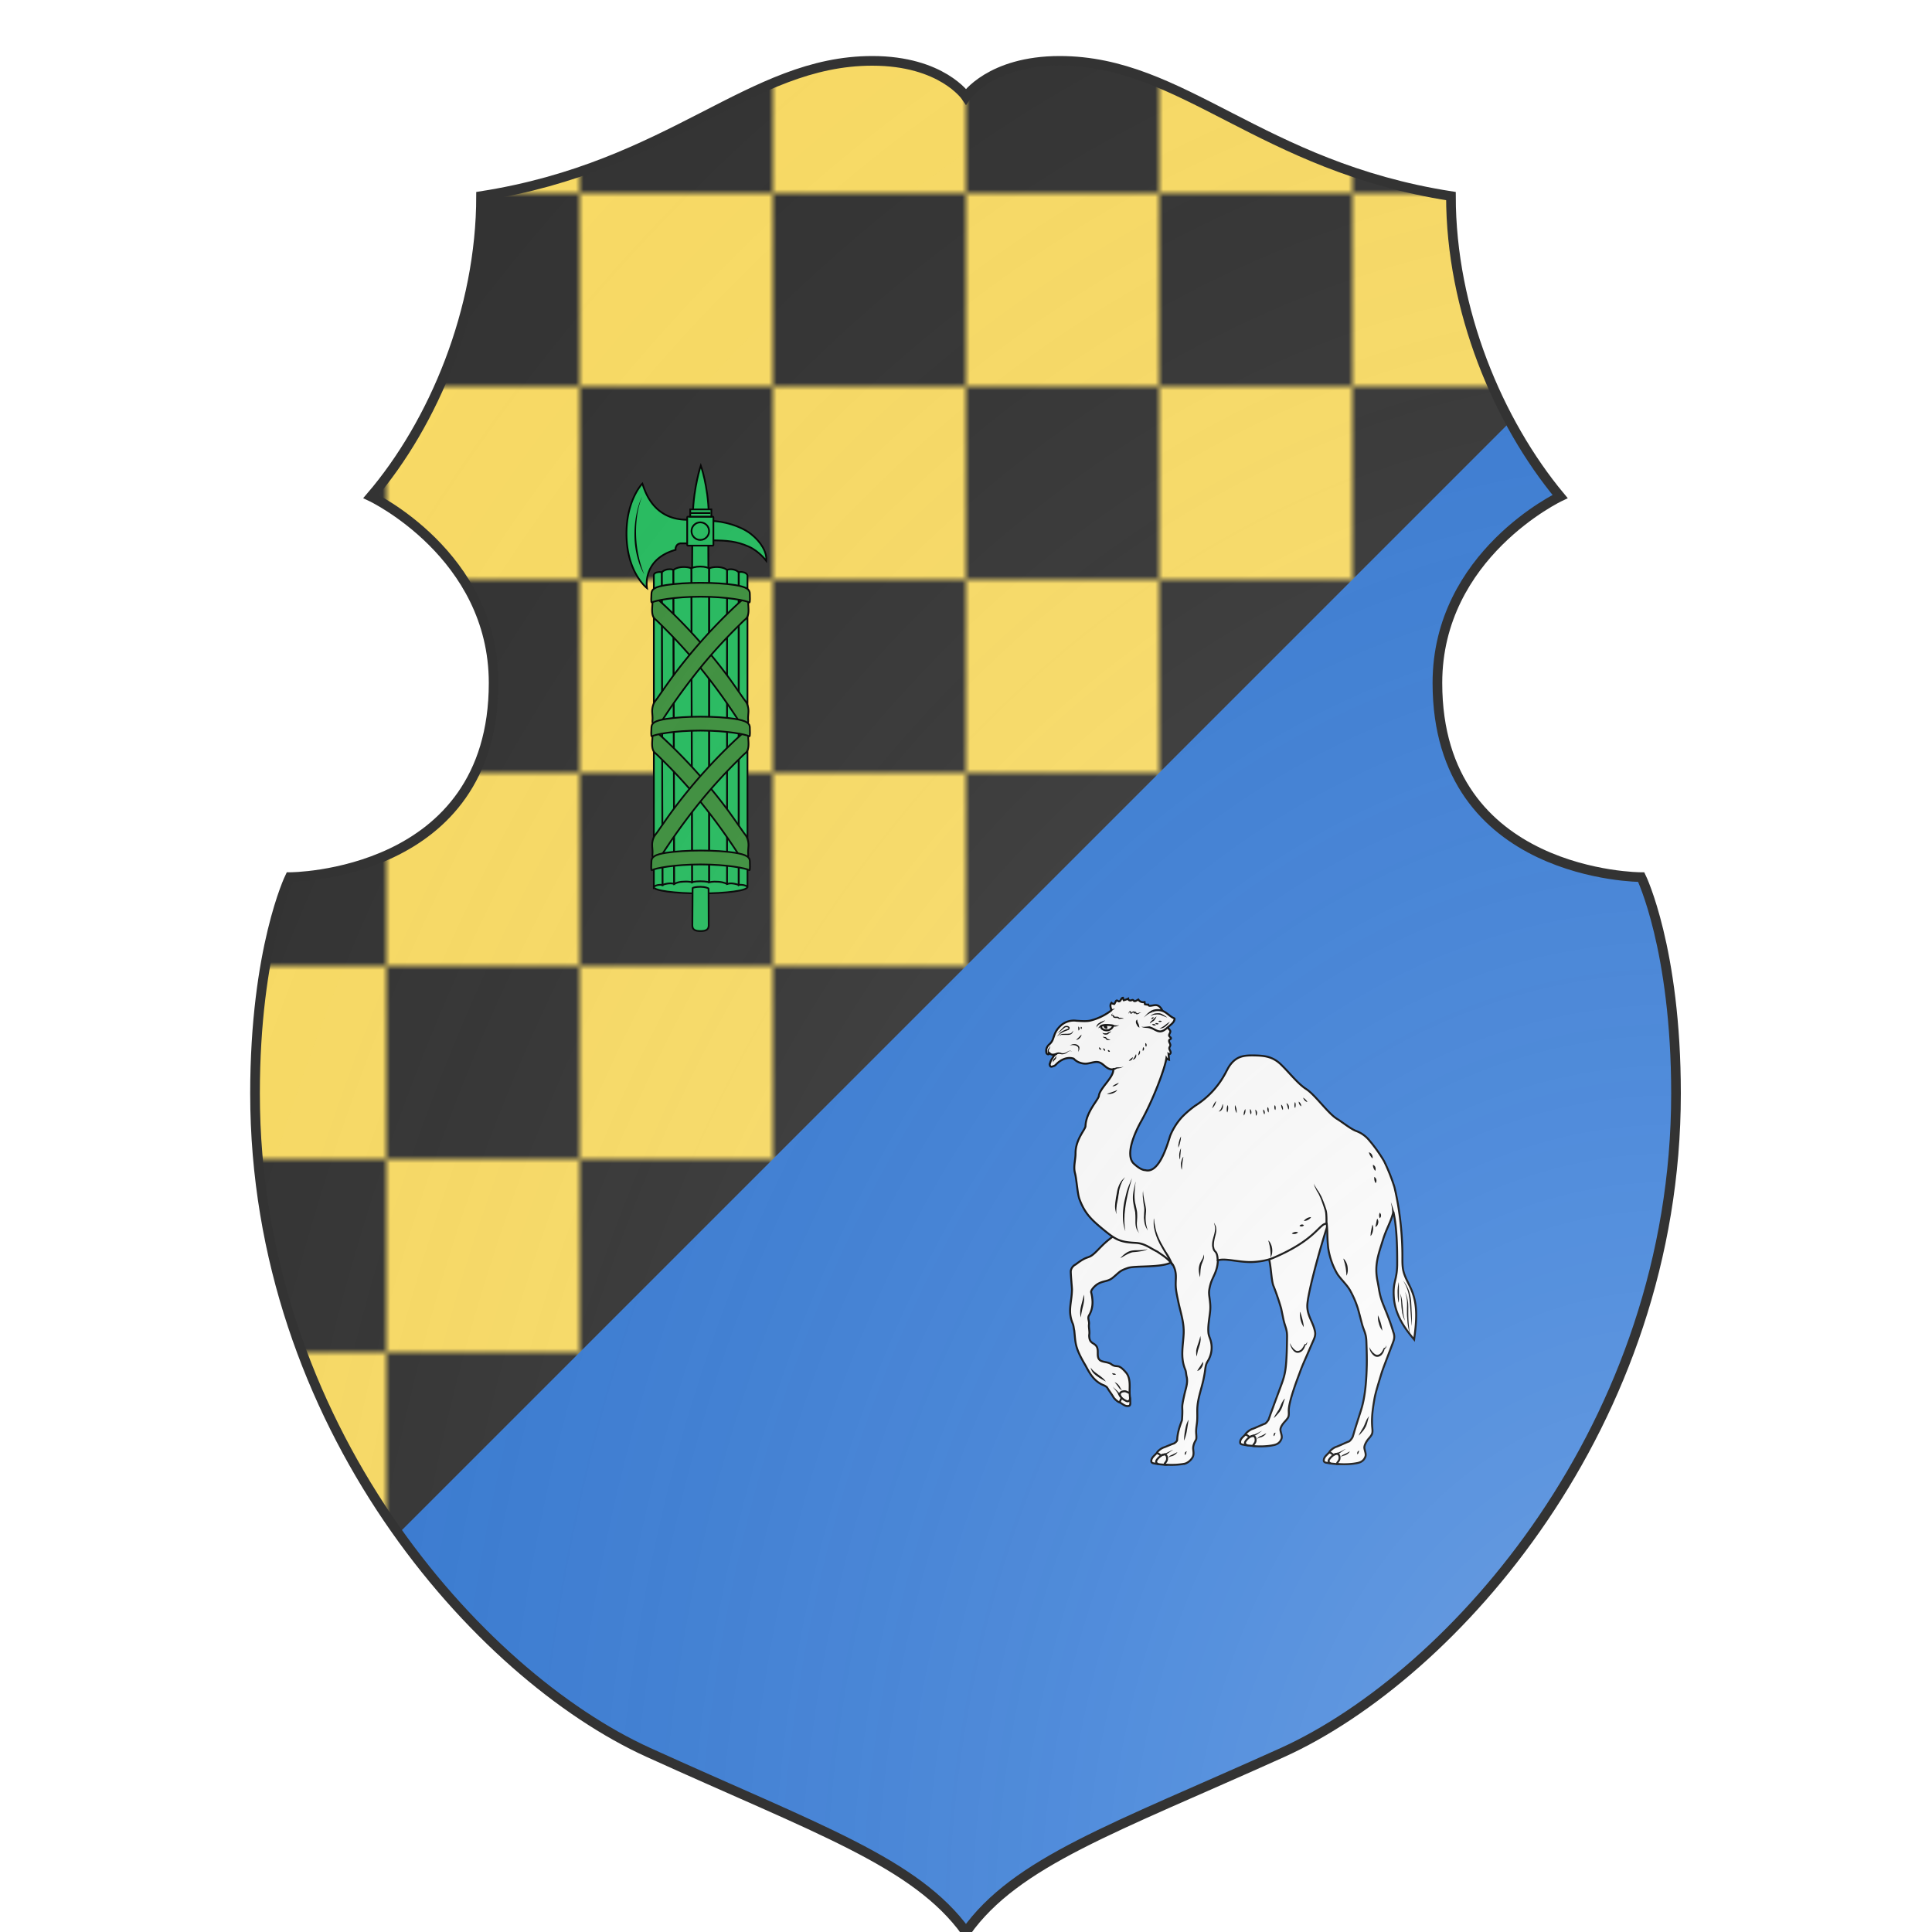 <svg xmlns="http://www.w3.org/2000/svg" id="provinceCOA143" width="200" height="200" viewBox="0 0 200 200">
        <defs><clipPath id="polish_provinceCOA143"><path d="m 90.3,6.3 c -12.7,0 -20.7,10.9 -40.5,14 0,11.8 -4.9,23.5 -11.4,31.1 0,0 12.7,6 12.7,19.3 C 51.1,90.8 30,90.8 30,90.8 c 0,0 -3.6,7.4 -3.6,22.4 0,34.3 23.1,60.2 40.7,68.2 17.6,8 27.7,11.4 32.9,18.6 5.2,-7.3 15.3,-10.7 32.8,-18.6 17.6,-8 40.7,-33.9 40.7,-68.2 0,-15 -3.6,-22.4 -3.6,-22.4 0,0 -21.1,0 -21.1,-20.1 0,-13.3 12.7,-19.3 12.7,-19.3 C 155.1,43.7 150.2,32.1 150.2,20.3 130.4,17.2 122.5,6.3 109.7,6.3 102.5,6.3 100,10 100,10 c 0,0 -2.5,-3.7 -9.7,-3.7 z"></path></clipPath><clipPath id="divisionClip_provinceCOA143"><polygon points="200,0 0,200 200,200"></polygon></clipPath><g id="fasces_provinceCOA143" stroke-width=".3"><path d="M101.38 72.45l.02 6.41c0 .79-.63.96-1.42.96-.78 0-1.42-.16-1.42-.96l.04-6.5c0-.11.61-.24 1.4-.24.77 0 1.38.22 1.38.33z"></path><ellipse cx="100.03" cy="132.48" rx="8.15" ry="1.11"></ellipse><path d="M101.53 131.65s-.48-.17-1.55-.17-1.43.17-1.43.17l-.13-54.57c0-.13.7-.36 1.55-.36.86 0 1.55.23 1.55.36v54.57z"></path><path d="M104.65 131.95s-.54-.33-1.55-.39c-1.02-.08-1.55.1-1.55.1V77.09c0-.13.84-.36 1.77-.26.85.1 1.35.43 1.35.56v54.56z"></path><path d="M106.69 132.13s-.43-.19-1.02-.26a2.35 2.35 0 00-1.02.08V77.39c0-.13.44-.26 1.04-.16.55.1.98.42.98.56v54.34z"></path><path d="M108.19 132.45c0 .01-.16-.23-.7-.32-.59-.1-.8 0-.8 0V77.78c0-.14.45-.18.9-.04.45.14.61.42.61.56v54.15z"></path><path d="M93.29 77.78c0-.14.43-.47.98-.56.6-.1 1.04.02 1.04.16l.13 54.56s-.38-.16-1.02-.08c-.59.06-1.02.26-1.02.26l-.13-54.33h.02z"></path><path d="M91.9 78.31c0-.14.02-.42.48-.56.44-.13.9-.1.9.04l.13 54.34s-.21-.1-.8 0c-.54.1-.7.33-.7.33V78.31z"></path><path d="M95.31 77.39c0-.13.5-.47 1.35-.56.93-.1 1.77.13 1.77.26l.12 54.56s-.54-.18-1.55-.1a3.47 3.47 0 00-1.55.39l-.13-54.55z"></path><path d="M101.43 132.77l.02 6.41c0 .79-.63.96-1.42.96-.78 0-1.42-.16-1.42-.96l.04-6.5c0-.11.61-.24 1.4-.24.77.01 1.38.22 1.38.33z"></path><path d="M97.71 68.58c-6.14 0-7.46-5.42-7.8-6.29 0 0-2.76 2.8-2.76 8.69 0 6.77 3.56 9.49 3.56 9.49s-.92-4.99 4.98-6.66v-.18-.04-.04l.01-.07.01-.04.02-.06.02-.06.03-.07.02-.05.02-.04.03-.05.04-.06.04-.05.03-.04.03-.03.03-.03.03-.02a.14.14 0 01.04-.03l.03-.02a.08.08 0 01.04-.02l.05-.03a.49.49 0 01.07-.03l.04-.01.04-.01.07-.02.03-.01.06-.01h1.24"></path><path d="M101.77 72.17c2.89-.02 4.6.17 6.67 1.09 1.8.8 3.03 2.47 3.03 2.47.15-1.5-.95-3.33-2.65-4.66-1.81-1.42-4.86-2.28-7.05-2.28"></path><path d="M101.46 67.56c-.11-4.87-1.38-8.41-1.38-8.41s-1.24 3.68-1.38 8.41"></path><path fill="#000" stroke="none" d="M89.88 64.53a13.87 13.87 0 00-.88 3.36 20.08 20.08 0 00.66 8.57c.17.55.36 1.1.59 1.64a10.37 10.37 0 01-1.04-2.41 15.15 15.15 0 01-.67-4.33 17.85 17.85 0 01.7-5.2 11.62 11.62 0 01.64-1.63z"></path><path d="M102.17 73.08h-4.36c-.06 0-.1-.04-.1-.1v-4.84c0-.06.04-.1.1-.1h4.36c.06 0 .1.04.1.1v4.84c0 .06-.04.1-.1.1z"></path><circle cx="99.99" cy="70.56" r="1.53"></circle><rect width="3.68" height="1.26" x="98.24" y="66.78"></rect><line x1="98.23" x2="101.76" y1="67.41" y2="67.41"></line><g fill="#3e933e"><path d="M107.38 104.66c.36-.23.87-.38.94-.85.02-.19 0-.38-.01-.56-.02-.44.05-.87.06-1.31.01-.45-.07-.87-.23-1.29-.13-.36-.43-.68-.64-.98-1.12-1.6-2.22-3.22-3.42-4.78a92.86 92.86 0 00-10.4-11.49c-.41-.37-.81-.74-1.23-1.1-.11-.1-.38-.44-.54-.44-.24 0-.23.24-.23.39.01.3-.02.59-.02.88-.02.82-.25 2.1.45 2.72.42.36.81.76 1.21 1.16a90.42 90.42 0 016.51 7.12 105.5 105.5 0 016.52 8.92l1.03 1.61z"></path><path d="M92.61 104.66c-.36-.23-.87-.38-.94-.85-.02-.19 0-.38.01-.56.02-.44-.05-.87-.06-1.31-.01-.45.07-.87.23-1.29.13-.36.43-.68.64-.98 1.12-1.6 2.22-3.22 3.42-4.78a92.86 92.86 0 0110.4-11.49c.41-.37.81-.74 1.23-1.1.11-.1.38-.44.54-.44.24 0 .23.24.23.39-.01.3.02.59.02.88.02.82.25 2.1-.45 2.72-.42.36-.81.76-1.21 1.16a90.42 90.42 0 00-6.51 7.12 105.5 105.5 0 00-6.52 8.92l-1.03 1.61z"></path><path d="M91.57 82.97c.49-.32 3.87-1 8.47-1 4.6 0 7.98.68 8.47 1 .19.1.1-1.18.1-1.52 0-.75-.54-1.18-2.62-1.52-1.59-.25-3.7-.38-5.94-.38-2.23 0-4.35.14-5.94.38-2.09.32-2.62.76-2.62 1.52-.02.48-.11 1.6.08 1.52z"></path><path d="M107.38 127.95c.36-.23.87-.38.94-.85.02-.19 0-.38-.01-.56-.02-.44.05-.87.06-1.31.01-.45-.07-.87-.23-1.29-.13-.36-.43-.68-.64-.98-1.12-1.6-2.22-3.22-3.42-4.78a92.86 92.86 0 00-10.4-11.49c-.41-.37-.81-.74-1.23-1.1-.11-.1-.38-.44-.54-.44-.24 0-.23.24-.23.39.01.3-.02.59-.02.88-.02.82-.25 2.1.45 2.72.42.36.81.76 1.21 1.16a90.42 90.42 0 016.51 7.12 105.5 105.5 0 016.52 8.92l1.03 1.61z"></path><path d="M92.61 127.95c-.36-.23-.87-.38-.94-.85-.02-.19 0-.38.01-.56.02-.44-.05-.87-.06-1.31-.01-.45.07-.87.23-1.29.13-.36.43-.68.64-.98 1.12-1.6 2.22-3.22 3.42-4.78a92.86 92.86 0 0110.4-11.49c.41-.37.81-.74 1.23-1.1.11-.1.38-.44.54-.44.24 0 .23.24.23.39-.01.3.02.59.02.88.02.82.25 2.1-.45 2.72-.42.36-.81.76-1.21 1.16a90.42 90.42 0 00-6.51 7.12 105.5 105.5 0 00-7.55 10.53z"></path><path d="M91.57 106.26c.49-.32 3.87-1 8.47-1 4.6 0 7.98.68 8.47 1 .19.1.1-1.18.1-1.52 0-.75-.54-1.18-2.62-1.52-1.59-.25-3.7-.38-5.94-.38-2.23 0-4.35.14-5.94.38-2.09.32-2.62.76-2.62 1.52-.02.48-.11 1.6.08 1.52z"></path><path d="M91.57 129.55c.49-.32 3.87-1 8.47-1 4.6 0 7.98.68 8.47 1 .19.1.1-1.18.1-1.52 0-.75-.54-1.18-2.62-1.52-1.59-.25-3.7-.38-5.94-.38-2.23 0-4.35.14-5.94.38-2.09.32-2.62.76-2.62 1.52-.02.48-.11 1.6.08 1.52z"></path></g></g><g id="camel_provinceCOA143" stroke-width=".338">
    <path d="M82.37 129.86c-.03-.44.05-.94-.25-1.27-.32-.34-.86-.29-1.27-.05a.87.87 0 00-.42.72c-.02.12-.02.25.05.35.05.08.13.12.2.18l.3.19c.35.24.7.44 1.11.34.16-.03.23-.13.26-.28.02-.06.02-.12.02-.18z"></path>
    <path d="M82.24 128.03c-.02-.18-.03-.36-.12-.5a.83.83 0 00-.59-.42c-.24-.04-.5 0-.72.06a.63.63 0 00-.22.1c-.1.1-.36.26-.4.4-.07.3.1.58.21.88.05.11.16.22.26.17.26.29.58.54.94.7.13.08.28.12.43.08.14-.05.23-.19.27-.33.03-.15.02-.3 0-.45l-.06-.7z"></path>
    <path d="M76.95 108.97c.86-.42 1.53-.31 2.3-.9 1.24-1 1.18-1.24 2.69-1.75 1.34-.45 5.95.01 7.65-1.03l.46-5.63-9.15-.73c-.91 1.69-1.42 1.7-2.77 2.88-.54.47-1.04 1-1.55 1.52-1.7 1.72-1.3.51-3.72 2.38-.43.2-.75.62-.84 1.09-.06.3.2 2.95.2 3.25-.03 2.29-.8 3.74.13 5.94.17.4.16.8.27 1.23.24 2.3.1 2.91 1.93 6.03.46.79 1.26 2.7 3.11 3.44.18.06.6.29.7.46.23.42.78 1.14 1.02 1.56.21.42.93 1.01 1.18 1 .03-.45.3-.6.24-.84-.23-.3-.33-.62-.17-.82.16-.2.43-.27.69-.28.42-.03.68.33.93.24-.04-.87.23-2.52-.64-3.51-.3-.35-.87-.98-1.32-1.06-.47-.08-.68 0-1.18-.34-.56-.47-1.56-.35-2.04-.75-.67-.56-.12-1.64-.56-2.36-.45-.75-1.3-.43-1.3-1.99.13-.63-.11-1.26-.03-1.9.07-.6-.3-1.03.01-1.54.44-.73.63-1.6.6-2.44a7.2 7.2 0 00-.23-1.55c-.12-.37.68-1.27 1.39-1.6z"></path>
    <path d="M101.9 137.04c.43.07.9.24 1.28 0 .4-.25.46-.78.3-1.23a.74.74 0 00-.29-.4c-.12-.07-.2-.1-.34-.15a.66.66 0 00-.36-.02.7.7 0 00-.21.16l-.25.24c-.3.3-.57.6-.55 1.03 0 .16.07.24.22.32.07.03.14.04.2.05z"></path>
    <path d="M103.71 137.28c.18.01.36.03.53-.02a.87.87 0 00.52-.5 1.44 1.44 0 00.02-.95c-.07-.11-.19-.4-.3-.46-.29-.14-.6-.02-.9.03-.12.03-.25.12-.22.22-.34.19-.64.46-.88.78-.09.12-.17.26-.16.4.01.15.14.27.27.34.14.07.28.08.44.1l.68.06z"></path>
    <path d="M115.75 92.5l-11.95 7.1c.07 1.27 1.84 3.49 2.48 4.58.6 1.02.54 4.31 1.04 5.37a44.2 44.2 0 011.3 3.84l.37 1.79c.3 1.42.68 1.75.65 3.2-.02 1.4-.04 2.8-.14 4.21-.17 2.42-.5 3.06-1.33 5.34-.32.87-.65 1.73-.96 2.6l-.34.92c-.13.32-.25.75-.39 1.08 0 .2-.5.82-.68.88-.45.15-1.73.77-2.18.91-.46.14-1.19.73-1.22.97.44.13.53.41.78.4.35-.16.68-.2.83 0 .17.2.18.47.15.73-.06.43-.45.62-.42.87.87.12 2.47.1 3.61-.16.78-.17 1.13-.58 1.32-1.1.17-.44-.13-1.03-.18-1.51-.04-.49.43-1.13.85-1.56.11-.13.36-.42.45-.57.2-.35.16-.77.15-1.18-.07-1.65 1.8-6.35 1.95-6.78.35-1 .84-2.06 1.26-3.03l.63-1.47.41-.93c.18-.4.36-.83.35-1.27 0-.24-.06-.47-.12-.7-.35-1.39-1.26-2.47-1.26-4.1 0-2.17 2.68-11.65 3.64-14.31.86-2.38-1.4-3.6-1.05-6.12z"></path>
    <path d="M86.44 140.31c.44.07.91.24 1.28 0 .4-.24.47-.77.3-1.23a.74.74 0 00-.28-.39 1.5 1.5 0 00-.34-.16.66.66 0 00-.36-.02.7.7 0 00-.22.16l-.25.25c-.3.3-.56.6-.55 1.02 0 .16.08.24.23.32.06.03.13.04.19.05z"></path>
    <path d="M88.25 140.55c.18.01.37.03.53-.02a.87.87 0 00.52-.5 1.43 1.43 0 00.03-.95c-.07-.1-.2-.4-.3-.46-.3-.13-.6-.02-.91.04-.11.02-.25.1-.22.21-.33.2-.64.46-.88.78-.09.12-.16.26-.15.4 0 .15.13.28.27.34.13.07.28.08.44.1l.67.06z"></path>
    <path d="M116.45 140.2c.44.07.91.24 1.28 0 .4-.25.46-.78.3-1.23a.74.74 0 00-.29-.4c-.12-.07-.19-.1-.34-.15a.66.66 0 00-.36-.02.7.7 0 00-.21.15l-.25.25c-.3.3-.56.6-.55 1.03 0 .16.08.24.22.31.07.04.14.05.2.06z"></path>
    <path d="M118.26 140.44c.18 0 .36.03.53-.02a.87.87 0 00.52-.5 1.43 1.43 0 00.02-.95c-.06-.11-.19-.4-.3-.46-.28-.14-.6-.02-.9.03-.12.03-.25.12-.22.22-.34.19-.64.46-.88.78-.09.12-.17.26-.16.4.02.15.14.27.28.34.13.07.28.08.44.09l.67.07z"></path>
    <path d="M128.21 111.34c.18 2.9 1.68 5.24 3.54 7.43.37-2.9.7-5.7-.37-8.4-.48-1.24-1.26-2.37-1.53-3.66-.16-.77-.14-1.57-.14-2.35.01-3.9-.48-8.38-1.4-12.15a32.89 32.89 0 00-1.78-4.46 25.96 25.96 0 00-2.58-3.63 5.33 5.33 0 00-2.2-1.6c-1-.34-2.48-1.58-3.42-2.14-1.56-.95-3.82-4.22-5.38-5.2-1.3-.83-2.73-2.6-3.87-3.76-.27-.27-.53-.55-.82-.79-1.38-1.16-2.77-1.26-4.4-1.29-1.66-.02-2.98.1-4.14 1.68-.35.48-.6 1.05-.9 1.58a15 15 0 01-5.18 5.5 17.5 17.5 0 00-2.28 1.96 11 11 0 00-2.06 3.27c-.7 2.33-2.1 6.58-4.33 5.97-.81 0-1.85-1.02-1.96-1.1-1.65-1.52.21-5.53 1.2-7.32 2.1-3.72 4.18-9.25 4.44-11.07.1.17.27.22.46.28l-.09-1c.13.1.33-.02.36-.17.04-.16-.04-.32-.11-.46s-.15-.3-.11-.45c.03-.14.14-.26.17-.4.03-.18-.08-.35-.16-.53-.08-.17-.1-.42.08-.52.05-.04.12-.04.15-.1.07-.07.03-.2-.04-.26-.07-.07-.17-.13-.21-.22-.15-.27.22-.56.18-.86-.05-.25-.4-.42-.37-.7.04-.25-.2-.48-.29-.73-.08-.22-.02-.46-.02-.7 0-.5-.22-1.01-.64-1.28-.2-.53-.6-1.09-1.17-1.12-.14-.01-.29.01-.42.03l-.41.07c-.1.01-.22.03-.32.01-.1-.02-.2-.1-.21-.2-.2.01-.4-.01-.58-.07l-.05-.38a1 1 0 01-1.09-.43l-.36.2c-.13.06-.31.13-.43.01-.03-.03-.05-.09-.09-.1-.1-.1-.27 0-.4.04-.22.05-.49-.08-.49-.3-.25.12-.5.2-.76.27a.96.96 0 01-.14-.43c-.17 0-.28.19-.36.33-.08.16-.21.33-.37.3-.15-.04-.28-.22-.4-.14a.3.3 0 00-.09.09l-.28.5a.7.7 0 01-.5-.2c-.38.48-.03.97-.03 1.3l-.14.13a10.02 10.02 0 01-3.5 1.66c-.7.16-1.68.07-2.4.03a3.4 3.4 0 00-2.92 1c-.81.83-.9 1.41-1.18 2.16a2.1 2.1 0 01-.61.91c-.24.2-.42.46-.52.76a1.4 1.4 0 00-.03.66c0 .15.1.28.24.33.16.06.2-.03.35-.15 0 0 .12.14.32.2.33.1.78-.1.77-.06-.43.25-.48.5-.75.9-.19.28-.23.52-.3.7a.55.55 0 000 .4c.13.27.3.19.56.1.1-.03.2-.06.3-.13.1-.07.19-.17.28-.26.79-.79 1.96-1.3 3-.92.5.58 1.42.91 2.19.86.76-.05 1.53-.46 2.26-.22.44.15.77.5 1.13.78.36.28.85.54 1.29.4.17 1.38-2.35 3.27-2.5 4.65-.07.66-2.24 2.79-2.33 5.27-.02.57-1.73 2.28-1.73 4.7 0 1.21-.41 2.32-.09 3.5.26.96.42 3.53.76 4.47.94 2.55 2.13 3.64 4.23 5.37 2.09 1.71 2.83 2.13 5.5 2.26 1.65.08 2.49.88 3.83 1.53 1.03.73 1.57.96 2.7 2.27.9 1.69.32 2.6.56 4.36.09.73.26 1.43.4 2.14.41 1.94 1.01 3.54.92 5.52-.1 2.1-.6 4.08.26 6.19.17.4.15.8.25 1.23.28 1.12-.16 2.1-.4 3.24-.62 2.8-.19 1.48-.4 4.33 0 .2-.76 1.7-.84 3.5-.01.2-.4.53-.58.6-.46.14-1.28.53-1.73.68-.46.13-1.19.72-1.22.97.44.12.53.4.78.4.35-.16.68-.2.83 0 .17.19.18.47.15.73-.06.43-.45.62-.42.87.87.12 2.47.09 3.61-.16a2.5 2.5 0 001.32-1.2c.17-.46.1-.82.05-1.3-.05-.5.16-1.1.42-1.52l.07-.14c.1-.22.06-.6.05-.83-.08-.87.01-1.22.11-2.06.1-.76.05-1.53.06-2.3.02-1.76.65-3.38 1.04-5.1.14-.64.26-1.27.34-1.91.07-.6.16-1.02.48-1.52a4.46 4.46 0 00.43-3.65c-.11-.35-.27-.7-.33-1.06-.12-.87.02-1.93.14-2.8.12-.95.23-1.54.14-2.5-.14-1.59-.37-1.7.04-3.24.36-1.37 1.24-2.23 1.3-4.23 1.26-.41 3.33.3 5.74.3 1.2-.02 2.8-.25 3.91-.73 7.52-3.2 7.94-5.96 9.29-5.96.17 1.67.05 2.3.26 4.24a12.6 12.6 0 001.58 4.51c.64.98 1.77 1.97 2.3 3.01a16.63 16.63 0 011.27 2.97l.22.79.46 1.77c.36 1.4.75 1.71.81 3.16.05 1.4.1 2.8.07 4.22-.06 2.42-.24 5.33-.96 7.65l-.84 2.65-.29.92c-.1.33-.21.77-.33 1.1 0 .19-.51.87-.7.92-.45.15-1.72.77-2.17.92-.47.13-1.19.72-1.22.97.44.12.53.4.78.4.35-.17.67-.21.83 0 .17.18.18.46.15.72-.06.43-.45.62-.42.87.87.13 2.47.1 3.61-.15.78-.17 1.13-.6 1.32-1.1.17-.45-.13-1.04-.18-1.52-.04-.49.46-1.32.87-1.74.11-.12.34-.43.42-.59.18-.36.12-.79.09-1.18-.15-1.65.06-3.18.34-4.8.16-1.02.47-2.01.76-3l.4-1.32c.3-1.01.74-2.1 1.11-3.09l.57-1.5.36-.95c.16-.41.32-.84.28-1.3a2.44 2.44 0 00-.16-.68c-.41-1.37-.9-2.7-1.45-4.03-.18-.45-.37-.9-.53-1.35-.51-1.5-.46-1.99-.78-3.52-.55-2.78.13-4.48.97-7.19.6-1.93 1.4-3.13 1.8-4.83.58 2.55.68 6.03.66 9.29-.07 2.74-.76 2.82-.59 5.5z"></path>
    <path d="M86.23 61.63a2.47 2.47 0 011.84 0c.7.3 1.19.93 1.88 1.23.03 0 .06.02.09.05.03.04.03.1.02.14-.05.4-.37.72-.69.98l-.52.45c-.37.33-.79.67-1.27.68-.66.01-1.18-.54-1.82-.67"></path>
    <path fill="#f6f6f6" d="M79.36 64.2a.77.77 0 01-.2.36c-.04.06-.1.1-.16.15-.12.1-.27.19-.43.23-.24.07-.53.04-.77-.04-.14-.05-.38-.2-.43-.3-.05-.13-.1-.27-.06-.39.2-.13.63-.17.94-.17.35 0 .81.05.97.08.07 0 .12.03.14.08z"></path>
    <g fill="#000" stroke="none">
      <path d="M85.37 102.98a.7.7 0 01-.26.2c-.1.04-.2.09-.3.1-.22.08-.44.11-.65.14a12.5 12.5 0 01-1.28.15c-.2.02-.39.08-.57.16-.2.08-.37.16-.57.26-.37.19-.72.43-1.11.63.28-.34.6-.63.97-.88a2.6 2.6 0 011.25-.47c.23-.03.44-.03.65-.04.22 0 .43 0 .65-.02.21-.01.43-.02.63-.05.2-.02.4-.04.59-.18z"></path>
      <path d="M75.47 123.64c.17.26.36.47.59.67.21.19.46.36.7.54.24.17.48.35.72.55.24.2.46.42.63.68l-.79-.45a9.96 9.96 0 01-.76-.5 3.63 3.63 0 01-.7-.63 2.05 2.05 0 01-.39-.86z"></path>
      <path d="M80.94 127.5a.38.38 0 01-.24-.04c-.08-.03-.15-.1-.2-.15-.12-.14-.19-.26-.28-.39l-.27-.36-.3-.36c.15.05.29.14.43.24a2 2 0 01.33.35c.1.13.17.28.23.4.07.14.15.25.3.3z"></path>
      <path d="M79.27 124.6c.05.06.1.06.14.07h.14l.16.05c.06.03.12.06.16.12a.48.48 0 01-.18.06.48.48 0 01-.18 0 .3.3 0 01-.2-.08.2.2 0 01-.07-.1c0-.05 0-.1.03-.12z"></path>
      <path d="M80.55 128.76a.34.34 0 01-.12-.13l-.08-.13-.07-.12c-.02-.05-.05-.08-.06-.15a1.26 1.26 0 00-.25-.42l-.17-.21-.03-.06-.03-.04-.1-.1a1.18 1.18 0 01-.28-.45c.08.15.2.28.34.4.04.01.07.05.1.08.03.01.04.03.05.05l.04.04.2.18c.12.13.27.25.36.44a1.04 1.04 0 00.13.2l.08.08.07.06z"></path>
      <path d="M74.29 110.97c.07.34.07.68.03 1.02-.03.34-.1.67-.18.99-.08.33-.16.64-.22.96-.07.31-.12.64-.16.98a3.08 3.08 0 01-.1-1.02c0-.33.08-.67.15-1l.25-.96c.1-.31.16-.64.23-.97z"></path>
      <path d="M106.4 101.52l.08.1c.04.03.07.08.1.12a2.2 2.2 0 01.23.39l.1.25c.04.09.06.18.08.28l.06.3.02.3-.01.29-.03.27-.06.24-.07.19-.05.14a.65.65 0 01-.07.13v-.49l-.01-.22-.01-.26-.03-.27c0-.1-.02-.18-.03-.28a2.26 2.26 0 00-.05-.28c0-.09-.03-.18-.04-.27l-.06-.24-.05-.23-.1-.34v-.12z"></path>
      <path d="M111.91 113.95l.05.11.1.3a13.43 13.43 0 01.45 1.82l.03.32.01.12-.06-.1-.16-.28a3.83 3.83 0 01-.42-1.42 3.28 3.28 0 01-.03-.45v-.32l.03-.1z"></path>
      <path d="M110.15 119.39a4.2 4.2 0 00.36.65l.15.2a2.65 2.65 0 00.52.46l.09.03c.04.02.05.02.1.02a.8.8 0 00.4-.05l.2-.1.09-.07.04-.04.05-.04.14-.18.14-.2c.09-.14.17-.3.25-.45a.1.1 0 01.1-.05h.1a.3.3 0 00.1-.1c.07-.1.12-.2.15-.3.01.1 0 .23-.05.35a.5.5 0 01-.1.17l-.05.04c-.01 0-.04 0-.06.02l-.12.01.1-.06c-.06.17-.1.33-.18.49l-.13.24c-.04.07-.1.14-.17.22l-.04.05-.06.05a.44.44 0 01-.11.1l-.25.14c-.18.08-.38.11-.6.08a2.36 2.36 0 01-.14-.05 1.22 1.22 0 01-.36-.25 2.05 2.05 0 01-.33-.42 5.6 5.6 0 01-.23-.49c-.05-.12-.09-.3-.1-.47z"></path>
      <path d="M109.28 129.07l-.02.04a.58.58 0 00-.05.11l-.06.19c-.03.06-.06.14-.08.23l-.18.6a3.77 3.77 0 01-.48 1.02c-.06.1-.14.19-.22.28l-.42.47a4.1 4.1 0 01-.32.32.58.58 0 01-.12.11l.07-.16c.04-.1.12-.24.21-.4l.33-.52c.06-.1.12-.2.2-.3.06-.1.12-.19.16-.3.1-.2.2-.43.28-.64a4.56 4.56 0 01.43-.8c.05-.06.1-.1.13-.15.03-.05.06-.07.09-.1h.05z"></path>
      <path d="M104.49 136.1v-.08a.41.41 0 01.12-.2l.13-.1c.04-.04.1-.07.14-.09l.16-.07.16-.06.3-.15.25-.14.2-.1.07-.03-.04.07-.14.17c-.05.06-.14.13-.24.2a1.65 1.65 0 01-.3.18l-.17.07a.94.94 0 01-.17.04.56.56 0 00-.14.05c-.05 0-.08.03-.13.04a.63.63 0 00-.16.12l-.04.09z"></path>
      <path d="M107.66 135.03l-.04.03a.25.25 0 00-.04.05l-.01.04-.01.02v.02l-.03.1a.51.51 0 01-.12.22l-.09.08s-.02-.06-.02-.13a.5.5 0 01.03-.25.38.38 0 01.07-.13l.03-.03c.01 0 .02-.03.04-.03l.06-.03c.05-.01.1 0 .1.01l.03.03z"></path>
      <path d="M103.33 135.47h.02c.01-.02.02-.03.04-.03l.05-.02c.07-.04.15-.06.25-.1.05 0 .1-.03.17-.04h.09l.06-.02c.1-.03.23-.09.34-.15.06-.03.13-.05.18-.09.06-.03.13-.05.17-.08l.3-.17a.9.9 0 01.22-.07l.1-.02-.1.04a.86.86 0 00-.21.11l-.27.22c-.06.04-.12.06-.16.1l-.16.11a1.8 1.8 0 01-.35.21l-.1.04-.08.02-.14.06-.19.11-.02.02-.01.01z"></path>
      <path d="M119.04 139.26v-.02l.01-.07a.41.41 0 01.11-.2l.13-.1.15-.08.15-.07.16-.06.3-.15.25-.14.2-.1.08-.03-.05.07-.14.17a1.1 1.1 0 01-.23.2 1.65 1.65 0 01-.3.18l-.18.07a.94.94 0 01-.17.04.56.56 0 00-.14.05c-.05 0-.08.03-.13.04a.63.63 0 00-.15.11l-.05.1z"></path>
      <path d="M122.21 138.2l-.03.02a.25.25 0 00-.05.05v.04l-.02.02v.02l-.02.1a.51.51 0 01-.13.22c-.04.05-.09.08-.09.08s-.02-.06-.02-.13a.5.5 0 01.03-.25.38.38 0 01.07-.13l.04-.04.03-.02.07-.03h.1l.02.04z"></path>
      <path d="M117.88 138.63h.02c.01-.02.02-.03.05-.03l.04-.02c.07-.04.15-.06.25-.1.06 0 .1-.03.17-.04l.09-.01.07-.01.34-.15.18-.09.17-.08.29-.17a.9.9 0 01.22-.08h.1s-.04 0-.1.03c-.05.02-.12.05-.21.11-.08.06-.16.14-.27.21-.06.05-.11.07-.16.1l-.16.12c-.11.08-.22.16-.35.21l-.1.04-.08.02c-.04.02-.09.03-.13.06l-.2.1c0 .02 0 .02-.02.03v.01z"></path>
      <path d="M95.11 103.99l.03.04a1.04 1.04 0 01.02.6c-.05.2-.13.42-.22.64l-.13.33c-.01.05-.05.11-.06.17 0 .06-.03.11-.04.17-.04.11-.06.24-.07.35l-.05.35-.04.63-.03.46-.03.18-.04-.16a4.05 4.05 0 01-.1-.46l-.05-.3-.02-.35a3.03 3.03 0 01.15-.96l.06-.18.17-.34.17-.3.14-.25.09-.23.04-.19.01-.07v-.13z"></path>
      <path d="M94.55 118.14l.02.15.02.18.02.25c0 .1 0 .18-.03.28 0 .1-.02.2-.04.32l-.08.33-.1.32a10.62 10.62 0 01-.2.62c0 .05-.02.1-.04.15l-.03.15-.06.27-.04.22-.04.18-.03.16-.04-.16-.03-.18a1.54 1.54 0 01-.02-.23v-.45l.03-.16.03-.17.05-.17.1-.34.22-.63.09-.3c.03-.08.04-.17.08-.25l.05-.23.05-.18c0-.08.02-.13.02-.13z"></path>
      <path d="M119.45 104.67l.1.1a.6.6 0 01.1.12l.12.17a1.66 1.66 0 01.24.46l.1.28.06.3.03.3.01.3c0 .09 0 .18-.02.27l-.04.23c-.01.08-.04.14-.06.2-.02.06-.03.12-.06.15l-.05.13-.01-.14-.03-.35c0-.07 0-.14-.02-.22l-.02-.25-.04-.27c0-.1-.03-.18-.04-.27l-.06-.27-.05-.26-.07-.25-.07-.23a4.76 4.76 0 01-.1-.34l-.02-.16z"></path>
      <path d="M113.84 97.47l-.05.05-.1.14c-.1.1-.26.21-.41.3a1.5 1.5 0 01-.48.16l-.18.02h-.07l.05-.05.11-.14a1.8 1.8 0 01.88-.46l.18-.02h.07z"></path>
      <path d="M112.58 98.9l-.04.03a.19.19 0 01-.08.07.49.49 0 01-.26.1.55.55 0 01-.27-.04l-.09-.06c-.02 0-.03-.03-.03-.03l.03-.04.08-.07a.49.49 0 01.26-.1c.1-.02.2 0 .27.04.04.02.07.03.1.06l.03.04z"></path>
      <path d="M111.56 100.12l-.04.04a1.05 1.05 0 01-.47.24 1.1 1.1 0 01-.58-.06s0-.02.04-.04l.11-.1c.1-.06.23-.1.37-.14a1.1 1.1 0 01.57.06z"></path>
      <path d="M125.45 114.57l.05.11.13.3a9.16 9.16 0 01.53 1.8l.04.32.02.12s-.04-.03-.08-.1a7 7 0 01-.17-.27 2.28 2.28 0 01-.2-.4 3.07 3.07 0 01-.16-.5c-.05-.16-.1-.33-.12-.49a8.2 8.2 0 01-.05-.45v-.44z"></path>
      <path d="M123.95 120.09a4.07 4.07 0 00.4.64c.04.07.1.12.15.2.11.12.24.22.36.32.07.04.13.09.2.12l.08.04c.05 0 .07 0 .1.02.14.01.28-.01.41-.08a.97.97 0 00.26-.18l.03-.03.05-.05c.05-.06.1-.11.14-.18l.12-.2.23-.45v-.02c.03-.03.06-.05.1-.04h.08l.02-.01a.43.43 0 00.1-.1c.06-.1.1-.2.12-.32a.8.8 0 01-.03.36.52.52 0 01-.1.17l-.05.03a.09.09 0 01-.05.03h-.13l.1-.05c-.04.17-.09.34-.15.5-.04.08-.07.17-.12.25a1.5 1.5 0 01-.15.23l-.05.06a.2.2 0 00-.04.06l-.1.1c-.09.07-.16.11-.25.16a.96.96 0 01-.6.1c-.04-.01-.12-.02-.14-.04a.35.35 0 01-.14-.06c-.1-.05-.17-.12-.24-.17a2.38 2.38 0 01-.35-.4l-.14-.23c-.04-.08-.08-.16-.1-.24-.05-.2-.1-.37-.12-.54z"></path>
      <path d="M123.94 132.06l-.01.04a.58.58 0 00-.05.11l-.07.18-.06.24-.16.6c-.06.23-.14.46-.25.7l-.2.34-.2.3-.41.48-.3.32-.13.13.07-.16c.04-.1.1-.24.2-.4l.31-.54.19-.3.15-.3c.1-.21.18-.42.27-.64.1-.21.17-.42.27-.57l.14-.22.12-.16.1-.09c0-.05.02-.06.02-.06z"></path>
      <path d="M92.5 132.76l-.03.15c0 .1-.03.25-.05.42l-.2 1.24c-.07.45-.18.9-.29 1.23l-.08.23-.06.17-.07.14v-.15c0-.1 0-.25.02-.42a11.94 11.94 0 01.3-1.92 4.1 4.1 0 01.28-.79l.07-.17.1-.13z"></path>
      <path d="M95.02 122.64l.01.09c.02.05.02.13 0 .23 0 .1-.03.2-.07.32l-.07.17-.1.17a1.37 1.37 0 01-.23.3l-.26.2-.11.05a.18.18 0 01-.1.03c-.05.03-.08.03-.08.03s0-.04.04-.08l.12-.2.35-.52.33-.53.13-.18a.31.31 0 00.04-.08z"></path>
      <path d="M89.03 139.38v-.02l.01-.07a.41.41 0 01.12-.2c.03-.04.08-.07.12-.1l.15-.09.16-.06.15-.07.3-.15.26-.13.19-.1.08-.04-.05.07-.13.17c-.06.07-.15.13-.24.2a1.65 1.65 0 01-.3.18l-.17.07a.94.94 0 01-.17.04.56.56 0 00-.15.05l-.12.04a.63.63 0 00-.16.12l-.05.09z"></path>
      <path d="M92.2 138.3s0 .02-.03.03a.25.25 0 00-.05.05v.04l-.02.02v.02l-.02.1a.51.51 0 01-.13.22c-.04.06-.09.08-.09.08s-.02-.06-.02-.13a.5.5 0 01.04-.24.38.38 0 01.06-.14l.04-.03.03-.03.07-.03c.04-.01.09 0 .1.01l.02.04z"></path>
      <path d="M114.3 91.61c.05.12.08.23.14.33.02.06.05.1.09.16l.09.14c.12.2.26.41.38.63l-.03-.05.09.09.05.08.1.17.2.34.18.34c.06.1.11.23.16.35.2.47.38.94.55 1.42l.12.36.06.18.06.19a4.89 4.89 0 01.1.78c.04.52.03 1.02.03 1.52h-.34c0-.5.01-1.01-.02-1.5a41.6 41.6 0 00-.03-.36c-.01-.12-.04-.24-.06-.35l-.04-.18-.06-.18-.11-.36c-.16-.48-.32-.96-.5-1.42a4.38 4.38 0 00-.15-.34l-.15-.34-.17-.33-.1-.16-.04-.07a.21.21 0 00-.03-.05l-.04-.04-.31-.65c-.06-.11-.1-.22-.14-.34l-.04-.18a.99.99 0 01-.03-.18z"></path>
      <path d="M96.95 98.5l.05.07.11.2.14.32a2.5 2.5 0 01.05 1c-.02.19-.07.38-.12.58-.1.4-.2.81-.25 1.23l-.02.32v.35s0 .02.02.02l.01.03.02.1.01.07c.03.1.04.18.08.26.04.08.08.15.14.22l.04.04.06.06.05.05.05.07c.13.18.18.36.23.53.09.34.1.61.11.81l.01.3h-.34v-.28c-.02-.18-.03-.44-.1-.75a1.2 1.2 0 00-.19-.43l-.03-.04a.25.25 0 01-.05-.06l-.02-.02-.02-.04-.06-.05a1.26 1.26 0 01-.27-.63l-.01-.07-.01-.06-.02-.03v-.05c-.02-.03-.02-.06-.03-.1v-.35l.03-.33c.07-.43.2-.86.31-1.25a6.52 6.52 0 00.2-1.05c0-.31-.07-.56-.11-.74a1.05 1.05 0 00-.07-.2l-.02-.08z"></path>
      <path d="M86.48 97.72s.03.13.05.38c.02.12.02.27.05.43l.05.26c.02.09.02.19.06.3l.06.3.04.18c0 .05.03.1.04.17a6.93 6.93 0 00.23.71c.08.24.19.48.3.73.1.24.23.48.35.73l.4.71a17.89 17.89 0 00.81 1.31 11 11 0 01.6 1.1 113.38 113.38 0 00.35.74l-.3.14-.17-.34c-.04-.12-.1-.24-.19-.39-.06-.14-.17-.31-.26-.5l-.32-.57-.39-.64-.4-.69-.4-.73-.35-.76c-.1-.26-.2-.5-.28-.75l-.11-.38-.1-.36c0-.05-.03-.11-.04-.17l-.03-.17-.06-.32c-.03-.2-.03-.4-.04-.58a14.6 14.6 0 01.02-.82z"></path>
      <path d="M87.87 138.75l.02-.02.05-.02.04-.02.25-.1c.06 0 .1-.02.17-.04h.1l.06-.02c.1-.03.22-.09.34-.15l.18-.09.17-.07c.1-.06.2-.13.29-.17a.9.9 0 01.23-.08l.09-.01s-.04 0-.1.03l-.2.11-.28.22-.16.1-.16.11c-.1.08-.22.16-.34.22-.04 0-.07.02-.1.03l-.09.02-.13.06-.2.11-.01.02-.02.02z"></path>
      <path d="M91.19 83.46s0 .12-.03.31c0 .1-.02.2-.04.32l-.08.35-.09.35a4.8 4.8 0 01-.23.6v-.32c0-.09.02-.2.04-.32l.07-.36.1-.35c.03-.11.08-.21.11-.29.08-.2.15-.3.15-.3z"></path>
      <path d="M91.18 85.46v.1l-.02.22-.03.32-.03.36-.04.36v.17l-.02.14-.02.23-.01.09s-.06-.12-.1-.3c-.02-.1-.03-.2-.03-.33v-.18l.01-.2.07-.37.1-.31.1-.22c0-.05.02-.08.02-.08z"></path>
      <path d="M91.6 86.99l-.02.1-.04.26c-.03.1-.04.22-.06.36-.02.13-.03.27-.06.4 0 .14-.03.29-.04.41l-.01.2-.01.16c-.01.12-.01.2-.03.26v.1l-.04-.09a3.37 3.37 0 01-.11-.63v-.43l.04-.21.05-.2.05-.2.07-.17.12-.23.08-.1z"></path>
      <path d="M125.74 96.69l.05.03.09.1.08.16c.02.06.03.13.03.2a1 1 0 01-.02.19l-.07.15-.08.1-.04.04-.03-.05c0-.03-.03-.06-.04-.1a.93.93 0 01-.05-.32.8.8 0 01.05-.32c0-.05.03-.09.04-.11v-.07z"></path>
      <path d="M125.32 97.74s.03.02.05.06l.09.16c.03.08.04.17.06.26v.15c0 .06-.02.1-.03.16-.02.1-.05.2-.1.3a.81.81 0 01-.16.2.6.6 0 01-.15.12l-.07.03.01-.07.03-.16c.04-.14.07-.3.1-.48l.1-.48.05-.17.02-.08z"></path>
      <path d="M124.5 98.77l.03.09c.03.05.05.13.06.23.02.1.02.22.03.34v.2l-.03.18a3.6 3.6 0 01-.09.38l-.13.3c-.05.1-.1.16-.14.2l-.06.07v-.09c0-.05 0-.13.02-.24 0-.19.04-.42.09-.67l.13-.67.07-.22c0-.07.02-.1.02-.1z"></path>
      <path d="M112.44 76.7s.07.03.15.09a2.38 2.38 0 01.5.5l.08.15s-.07 0-.16-.05a1 1 0 01-.5-.53.37.37 0 01-.07-.16z"></path>
      <path d="M111.67 77.38s.06.03.13.1.13.16.19.26.09.21.1.3l.01.16-.12-.1a1.2 1.2 0 01-.2-.26.88.88 0 01-.1-.3c-.02-.1 0-.16 0-.16z"></path>
      <path d="M111.03 77.45l.07.16c.03.1.04.23.04.36 0 .13-.02.26-.04.36-.02.1-.07.16-.07.16l-.07-.16c-.03-.1-.04-.22-.04-.36 0-.12.02-.26.04-.36l.07-.16z"></path>
      <path d="M96.55 78.4l.18-.07-.05.04.1-.3.14-.29.17-.27.21-.25a2.29 2.29 0 01-.36.9 2.2 2.2 0 01-.2.25v.03h-.04a.92.92 0 01-.15-.04z"></path>
      <path d="M97.73 79.12l.06-.04.05-.06.07-.06.15-.2c.02-.03.04-.08.07-.1l.06-.13.06-.13.04-.12c.04-.08.06-.16.08-.24l.03-.1c0-.03 0-.06.02-.08l.02-.07.02.07c.02.02.02.05.03.08v.1c.02.08 0 .17 0 .27l-.04.15-.05.15-.08.13c-.04.05-.06.1-.1.13l-.12.1a.3.3 0 01-.11.06c-.03.03-.07.04-.1.05l-.08.02-.08.02z"></path>
      <path d="M99.23 79.27l-.06-.2c-.02-.13-.03-.28-.02-.45a1.61 1.61 0 01.16-.65l.06.2c.02.13.03.29.02.46a1.61 1.61 0 01-.16.64z"></path>
      <path d="M100.86 79.36s-.06-.08-.1-.2a2.23 2.23 0 01-.18-1.17s.06.07.1.2a2.23 2.23 0 01.18 1.17z"></path>
      <path d="M102.12 79.8s-.02-.08-.02-.19a1.7 1.7 0 01.18-.77c.04-.1.1-.16.1-.16s.02.08.02.2c.01.1-.01.26-.04.4-.04.13-.08.27-.14.36l-.1.16z"></path>
      <path d="M103.33 79.61s-.04-.07-.06-.15a1.3 1.3 0 01-.07-.31c0-.12-.02-.23 0-.33l.01-.16s.06.05.1.13a.86.86 0 01.1.67.64.64 0 01-.08.15z"></path>
      <path d="M104.2 79.84v-.19c0-.1 0-.22-.02-.34 0-.13-.03-.25-.04-.35l-.02-.13-.02-.06.05.03c.03.02.07.04.1.09.08.09.15.22.16.38.01.15-.01.3-.07.4a.49.49 0 01-.08.12.65.65 0 00-.05.05z"></path>
      <path d="M105.68 79.61l-.06-.14a1.66 1.66 0 01-.13-.57l.01-.15.12.1a.7.7 0 01.13.3.8.8 0 010 .32l-.07.14z"></path>
      <path d="M106.4 79.26l-.08-.14a.87.87 0 01-.1-.31 1.06 1.06 0 010-.33l.05-.16.1.14c.04.08.07.2.08.31v.33c-.01.1-.04.16-.04.16z"></path>
      <path d="M107.58 78.84s-.05-.05-.08-.12a.75.75 0 01-.07-.3.88.88 0 01.02-.3l.06-.13s.05.05.08.12c.03.08.07.18.07.3 0 .1 0 .2-.02.3l-.06.13z"></path>
      <path d="M108.9 78.83l-.1-.13-.12-.3a1.88 1.88 0 01-.06-.34v-.17l.12.12c.07.08.13.19.16.31.03.13.04.25.03.35 0 .1-.03.16-.03.16z"></path>
      <path d="M109.87 78.75l-.02-.05a1.17 1.17 0 01-.04-.14l-.1-.37c-.03-.14-.08-.26-.11-.36l-.05-.13a.47.47 0 00-.02-.05l.06.02c.03.01.08.04.12.09a.8.8 0 01.23.37c.04.16.04.32.02.43-.01.06-.03.1-.05.14l-.04.05z"></path>
      <path d="M123.88 86.2h.06l.14.08c.12.06.24.18.32.32.08.15.12.3.13.43v.16l-.02.06-.04-.04c-.04-.02-.07-.06-.12-.1a2.93 2.93 0 01-.24-.34 1.53 1.53 0 01-.17-.37l-.05-.15a.14.14 0 00-.01-.05z"></path>
      <path d="M124.6 88.38l.05.02c.03 0 .08.04.12.08.1.06.2.2.24.34a.8.8 0 01.03.4.38.38 0 01-.04.14.47.47 0 01-.03.05s-.02 0-.04-.04a2.22 2.22 0 01-.25-.44 1.54 1.54 0 01-.09-.36l-.01-.14.01-.05z"></path>
      <path d="M124.82 90.47l.05.04.12.09a.9.9 0 01.19.37.74.74 0 01-.1.55.33.33 0 01-.03.05s0-.02-.03-.05a1.59 1.59 0 01-.21-.85v-.2z"></path>
      <path d="M129.8 108.48l.05.07.16.2a5.73 5.73 0 01.98 2.04 7.68 7.68 0 01.25 1.5l.04.77.03.74c.03.49.04.94.04 1.32l.01.94v.35l-.05-.35-.09-.94-.1-1.32-.06-.74-.06-.77a15.54 15.54 0 00-.22-1.48 6.95 6.95 0 00-.82-2.07l-.13-.23c-.03 0-.04-.03-.04-.03z"></path>
      <path d="M130.14 110.44a5.51 5.51 0 01.53 1.75c.05.3.05.6.06.91v.91a24.13 24.13 0 00.14 2.7l.05.45.02.23c0 .03.03.07.04.1.02.01.04.04.06.01h.03v.01l-.01.2-.02-.2.03.02c-.01 0-.05.02-.07 0l-.06-.03-.05-.1-.06-.24-.1-.45c-.05-.3-.1-.6-.13-.9l-.07-.91c-.02-.15-.02-.3-.03-.47v-.91l.01-.45c.02-.3 0-.6 0-.9a6.05 6.05 0 00-.37-1.73z"></path>
      <path d="M129.32 110.76l.08.19c.04.12.1.3.15.53a4.4 4.4 0 01.12.77l.05.44.05.45.03.45.05.43.05.4a21.62 21.62 0 00.25 1.1l-.09-.2c-.05-.12-.13-.29-.2-.51l-.1-.36a3.63 3.63 0 01-.1-.41c-.01-.15-.04-.3-.06-.44l-.05-.45-.03-.45-.02-.44-.06-.77a12.53 12.53 0 00-.07-.54.96.96 0 01-.05-.2z"></path>
      <path d="M129.05 112.37s-.06-.21-.1-.55a7.1 7.1 0 01-.06-.58l-.01-.32-.01-.34v-.34l.03-.33c.01-.21.03-.4.07-.57.04-.33.1-.56.1-.56l.01.16.01.4.01.57v1.86l-.02.4-.03.2z"></path>
      <path d="M80.37 74.1s-.04.08-.13.17a1.39 1.39 0 01-.79.43c-.12.02-.2.01-.2.01l.04-.03.12-.1.37-.22.4-.18.13-.05.06-.03z"></path>
      <path d="M80.1 75.38c-.06 0-.1.08-.08.1v.02l-.02.01-.18.15c-.07.05-.13.1-.2.13l-.2.1-.21.08-.23.05-.11.02-.11.02c-.16 0-.3 0-.47-.03l.22-.08.1-.03.1-.03.2-.07.2-.07c.14-.04.28-.1.41-.15l.2-.07.1-.05.1-.04-.01.04c.03-.09.14-.13.2-.1z"></path>
      <path d="M85.75 64.65l-.07-.02-.14-.04a4.96 4.96 0 00-.51-.05c-.2-.02-.39-.05-.52-.1a.73.73 0 01-.16-.07l-.06-.04s.03.02.07.02l.17.02c.14.01.33 0 .5-.02l.54-.06h.26z"></path>
      <path d="M84.75 62.73s.06-.1.18-.23a4.25 4.25 0 01.98-.88l.19-.12.08-.03.12.32-.08.02c-.04 0-.1.03-.19.07a3.27 3.27 0 00-1.07.66c-.14.11-.21.2-.21.2z"></path>
      <path d="M89.25 63.5l-.22.27-.23.25-.3.27-.18.12a.77.77 0 01-.18.1.59.59 0 01-.18.07.94.94 0 01-.17.05h-.35l.1-.04c.05-.02.13-.04.22-.09l.13-.07.15-.1.16-.1c.05-.04.1-.09.16-.12l.3-.24.28-.2.3-.17z"></path>
      <path d="M85.9 62.5l.02-.04a.36.36 0 01.07-.08 1.26 1.26 0 01.3-.21c.14-.07.32-.13.5-.15l.3-.02h.3a1.33 1.33 0 01.57.2l.23.13c.06.04.13.09.2.12.25.16.4.3.4.3s-.2-.06-.47-.18a7.2 7.2 0 01-.7-.3l-.26-.04c-.09-.02-.19-.02-.28-.02-.09 0-.18 0-.27.02-.18 0-.34.03-.47.06l-.18.07a.75.75 0 00-.14.07c-.03.02-.07.03-.08.05l-.04.02z"></path>
      <path d="M86.43 62.7s0 .04-.03.1a.34.34 0 01-.1.15.53.53 0 01-.18.06c-.05.02-.1 0-.1 0l.02-.1c.03-.06.06-.1.12-.14a.53.53 0 01.17-.07h.1z"></path>
      <path d="M85.76 63.78l.02-.07.1-.18c.04-.06.1-.14.19-.21l.12-.1.11-.08.1-.1.1-.12.2-.19.17-.12.04-.04h.01v.02s0 .03-.02.05l-.09.18c-.03.07-.09.15-.15.24l-.09.12a.45.45 0 01-.1.13c-.03.02-.05.04-.09.05l-.02.02h-.02l-.04.03c-.04.02-.09.04-.12.08-.08.04-.16.1-.22.15-.06.04-.1.09-.15.1l-.05.04z"></path>
      <path d="M86.14 63.93l.13-.04a.83.83 0 01.24 0 .77.77 0 01.32.15s-.04.04-.11.06a.58.58 0 01-.25.02.45.45 0 01-.22-.09l-.1-.1z"></path>
      <path d="M86.7 63.74l.03-.01.08-.02c.06 0 .14 0 .2.02.07 0 .14.03.2.05l.1.06-.1.07a.4.4 0 01-.23.03.3.3 0 01-.2-.11c-.07-.04-.08-.1-.08-.1z"></path>
      <path d="M87.25 63.41l.09-.07a.39.39 0 01.2-.04.6.6 0 01.2.04c.06.02.1.07.1.07l-.1.07a.39.39 0 01-.2.04.6.6 0 01-.2-.04l-.09-.07z"></path>
      <path d="M79.29 62.03a.6.6 0 00-.1.33l-.04-.06.15.02h.06a.2.2 0 01.1.03c.05.02.09.08.09.11v.09l.04.01.12.04h.42c.06.02.14.03.2.08s.07.09.1.1h.23a1.42 1.42 0 01.59.16h-.3c-.1 0-.19 0-.28.02l-.14.02a.33.33 0 01-.2-.02c-.07-.05-.1-.1-.13-.1a.17.17 0 00-.1-.03h-.28a.67.67 0 01-.16-.02c-.06 0-.1-.03-.16-.05a1.04 1.04 0 01-.09-.06.2.2 0 01-.06-.13v-.06h.01l-.03-.01-.07-.03-.14-.04h-.01c-.03-.01-.05-.04-.04-.06a.45.45 0 01.21-.34z"></path>
      <path d="M70.07 66.06v-.03l.02-.1a.46.46 0 01.07-.12l.06-.08c.02-.03.05-.04.1-.06a.83.83 0 01.22-.06l.25-.02.26-.01h.26c.09 0 .17 0 .26-.02.08 0 .17 0 .24-.02a.87.87 0 00.2-.05.8.8 0 00.16-.12.91.91 0 00.19-.25l.06-.1-.02.12a.97.97 0 01-.13.3.91.91 0 01-.17.17.62.62 0 01-.25.11c-.09.02-.18.05-.27.05h-1.24l-.07.03-.07.05a.73.73 0 01-.1.09l-.05.06c0 .05.02.06.02.06z"></path>
      <path d="M73.33 64.31l.03.02a.2.2 0 01.07.07c.06.06.1.16.1.26s-.02.2-.07.26c-.04.07-.1.1-.1.1v-.04a1.39 1.39 0 01-.05-.32v-.22l.02-.1v-.03z"></path>
      <path d="M73.8 64.36s.04 0 .07.04c.05.04.07.08.07.14 0 .05-.01.11-.05.14a.5.5 0 01-.06.06s-.04-.03-.06-.07a.24.24 0 01-.05-.11l.03-.12c0-.05.04-.08.04-.08z"></path>
      <path d="M71.84 67.62c.06-.05.12-.08.2-.12l.1-.04.1-.03c.06-.03.14-.04.22-.05l.23-.01.1.01a.4.4 0 01.12.02l.11.04c.04 0 .08.03.12.05l.1.07.09.08.08.09.07.1v.01a.5.5 0 01.03.25 1.04 1.04 0 01-.23.63c.04-.14.06-.28.06-.43l-.01-.2a.61.61 0 00-.05-.17v.01l-.05-.08-.07-.06-.07-.06a.18.18 0 00-.08-.04.2.2 0 00-.09-.05l-.09-.03-.09-.03c-.03 0-.07 0-.1-.02l-.1-.01-.1-.01h-.2l-.1.01-.1.01-.11.02a.13.13 0 01-.09.04z"></path>
      <path d="M69.6 65.46l.2-.12.2-.16.24-.24.27-.29c.06-.04.1-.1.16-.16l.18-.16a.77.77 0 01.23-.1l.04-.02h.03l.08-.01.14.01a.5.5 0 01.27.1c.04.01.09.06.12.1l.05.08v.13a.41.41 0 01-.06.15.1.1 0 01-.05.06l-.03.04-.04.03-.13.04-.11.05-.44.16a4.15 4.15 0 00-.72.38c-.1.07-.18.15-.25.21l-.2.17c-.06.05-.12.06-.16.07l-.06.01.06-.02c.03-.02.08-.04.13-.1.06-.05.1-.11.17-.2l.23-.25c.09-.1.2-.17.32-.25.13-.08.26-.15.4-.21l.44-.19.11-.04.1-.03h.02v-.02c.02 0 .03-.02.04-.03a.1.1 0 00.03-.07v-.03l-.06-.06a.48.48 0 00-.2-.06l-.1-.02h-.09l-.18.08c-.11.07-.23.17-.34.26l-.29.26c-.18.17-.36.28-.5.34l-.15.07-.1.04z"></path>
      <path d="M68.9 70.53v-.22a.93.93 0 01.07-.21.84.84 0 01.15-.2l.15-.15.04-.07.06-.09a.2.2 0 01.07-.07l.06-.02h.06l-.04.04a.17.17 0 00-.05.1l-.01.1-.01.05-.02.07a.97.97 0 01-.16.2l-.15.16-.11.15-.1.16z"></path>
      <path d="M73.88 65.71v.06l-.05.16a.85.85 0 01-.1.2l-.16.2-.2.16a.85.85 0 01-.21.1l-.16.05a.14.14 0 00-.05 0s0-.02.04-.04l.1-.11.32-.3.31-.32a.82.82 0 01.12-.1.65.65 0 01.04-.06z"></path>
      <path d="M76.5 64.47a.21.21 0 01-.02-.09v-.09a.45.45 0 01.06-.17l.1-.15.1-.12.02-.02.08-.06.08-.04.06-.04a1.65 1.65 0 01.21-.15c.03 0 .07-.03.1-.04l.09-.03.3-.13.33-.11a1.8 1.8 0 01-.27.22l-.14.1a.72.72 0 01-.15.1c-.03 0-.05.02-.07.03l-.07.03-.13.1-.08.05-.08.05-.14.06.03-.02c-.08.1-.17.17-.24.24l-.1.11-.04.07-.03.1z"></path>
      <path d="M82.04 62.12a.8.8 0 01.24-.5c.02 0 .05-.02.07 0 .03 0 .05 0 .06.02a.2.2 0 01.05.06v.03l.02.02.01.05.04.15-.02-.04.05.01-.07.05a.68.68 0 01.52-.3c.05 0 .11.04.11.1v.02c0 .03.02.09.06.1l-.16.08.04-.1a.23.23 0 01.13-.1c.01-.02.03-.02.06-.02h.05l.04.01.03.04c.05.04.05.09.06.1 0 .04 0 .05.02.07l.02.02c.02.02.07.02.12.02l.06-.01.08-.02.17-.07.1-.02h.1c.06 0 .12.04.15.1-.04-.05-.1-.05-.16-.05a.2.2 0 00-.08.03l-.06.03-.15.09-.08.04-.1.04a.4.4 0 01-.23-.02.2.2 0 01-.1-.1l-.04-.1-.03-.04h.02-.02.02c.02-.01 0 0 0 .01-.02.01-.02.03-.03.06 0 .05-.08.09-.13.08l-.03-.02a.35.35 0 01-.16-.32l.1.12a.46.46 0 00-.2.06.5.5 0 00-.16.13v.01a.09.09 0 01-.07.04.22.22 0 01-.2-.08l-.02-.01v-.04l-.03-.16-.01-.05v-.04h.01c.01 0 .02 0 .03-.02h.02a2.1 2.1 0 00-.33.44z"></path>
      <path d="M83.57 63.1l.01.07.02.18c0 .04 0 .07.02.1 0 .04.02.06.03.1l.1.22a.6.6 0 01.06.12l.04.14.04.12.02.12.03.14.05.05-.02.01h-.06a.4.4 0 01-.18-.11l-.08-.1-.08-.1a1.23 1.23 0 01-.07-.13l-.06-.14a.87.87 0 01-.1-.3v-.16a.48.48 0 01.05-.13.47.47 0 01.11-.16c.05-.01.07-.03.07-.03z"></path>
      <path d="M85 67.19s.05.02.1.07c.05.04.1.13.1.22a.4.4 0 01-.03.25.3.3 0 01-.07.1s-.04-.04-.06-.1a1.07 1.07 0 01-.06-.2v-.3l.01-.04z"></path>
      <path d="M84.63 67.88s.05.03.08.1a.43.43 0 01-.07.5c-.04.05-.1.07-.1.07l-.02-.12c-.01-.07 0-.15.01-.23a1.19 1.19 0 01.1-.29v-.03z"></path>
      <path d="M84.01 68.5s.04.05.05.14c0 .1 0 .2-.02.32a.77.77 0 01-.15.27c-.06.07-.11.1-.11.1s-.02-.07 0-.14c0-.08.02-.2.05-.29l.11-.27.07-.13z"></path>
      <path d="M83.37 69.1a.47.47 0 00.04.2.76.76 0 01-.1.42l-.06.1c-.02 0-.03.03-.04.04l-.04.05a.53.53 0 01-.18.11c-.06.02-.12.02-.15.02a.14.14 0 01-.06 0l.05-.04.09-.1a.7.7 0 00.1-.13l.04-.08a.2.2 0 00.05-.09c.07-.11.12-.23.17-.32l.06-.13.03-.05z"></path>
      <path d="M82.8 69.65v.04c0 .03 0 .07-.02.12a.7.7 0 01-.19.29.6.6 0 01-.31.16c-.1.02-.17 0-.17 0l.03-.04.08-.08.22-.21.24-.2.1-.07.03-.01z"></path>
      <path d="M76.96 67.92l.04.02c0 .02.03.03.05.05.05.03.1.07.13.11l.1.15.04.09s-.04.02-.11.01a.28.28 0 01-.2-.1.34.34 0 01-.08-.21v-.08l.03-.04z"></path>
      <path d="M77.65 68.1s.06 0 .1.03a.4.4 0 01.24.3v.11s-.05 0-.1-.03a.31.31 0 01-.15-.13.37.37 0 01-.08-.18c-.02-.05-.01-.1-.01-.1z"></path>
      <path d="M78.5 68.38l.03.02.06.02c.04.01.09.03.12.07a.4.4 0 01.08.1l.03.09s-.03.03-.09.03a.22.22 0 01-.18-.05.22.22 0 01-.08-.17l.01-.07.02-.04z"></path>
      <path d="M77.57 66.02l.06.04.14.07.1.01c.03 0 .07-.01.14 0s.14.04.17.09l.1.12c.01.03.02.04.04.05l.04.03.1.05.22.08.17.08c.02 0 .03.02.04.03l.01.01h-.23l-.26-.01a.32.32 0 01-.16-.07l-.04-.02v-.01l-.03-.02-.06-.07a.29.29 0 00-.08-.1c-.02-.03-.03-.05-.05-.05l-.11-.02a.23.23 0 01-.13-.06.34.34 0 01-.12-.14c-.06-.07-.06-.1-.06-.1z"></path>
      <path d="M77.53 65.37l.06.05.17.07h.4c.04 0 .09 0 .13-.02.03 0 .04 0 .05-.02l.04-.03.15-.1.26-.1a.64.64 0 01.27-.05l-.06.04c-.03.04-.09.07-.15.13-.07.04-.14.1-.22.17l-.11.09-.08.05c-.03.03-.07.04-.1.05l-.2.02H78a.81.81 0 01-.3-.1.38.38 0 01-.16-.21v-.04z"></path>
      <path d="M78.36 64.68l.02-.04c.03-.1-.03-.2-.04-.3l-.01-.14a.18.18 0 00-.03-.11c0-.01 0-.03-.02-.04a.09.09 0 00-.05-.02c-.16-.01-.32 0-.48.03-.01.08-.1.22.07.43.17.22.4.23.48.22l.06-.03z"></path>
      <path d="M78.9 61.37l.04-.01.04-.03.06-.02c.08-.03.19-.04.28-.05l.27-.04.12-.02-.1.07-.23.14a.79.79 0 00-.2.15l-.03.03-.02.03-.02.02z"></path>
      <path d="M69.28 69.02l.03-.03c.03 0 .06-.03.1-.05.1-.05.23-.1.4-.12a.74.74 0 01.27.02c.1 0 .2.05.27.08.08.02.16.04.25.04s.18 0 .27-.02l.26-.08c.08-.04.16-.08.24-.14.08-.04.15-.1.23-.13a.66.66 0 01.24-.06.69.69 0 01.43.15l.02.02-.02-.02c-.02-.01-.05-.04-.1-.05a.7.7 0 00-.33-.05.79.79 0 00-.21.06c-.07.04-.14.1-.2.15-.08.06-.15.13-.24.17a1.26 1.26 0 01-.6.18.9.9 0 01-.3-.02c-.09-.02-.16-.05-.23-.05l-.2.01a.61.61 0 00-.28.12l-.06.04-.03.02z"></path>
      <path d="M68.34 69.17h-.02c-.03 0-.07 0-.1-.02h-.02l-.02-.02v-.01l-.04-.04a.2.2 0 01-.05-.05l-.06-.11a.3.3 0 01-.05-.13v-.27c0-.04 0-.09.02-.12a.97.97 0 01.13-.22.97.97 0 00.31-.6 1 1 0 01-.2.7.34.34 0 00-.06.17v.1s0 .03.02.04v.05l.02.03.02.03.05.07.05.07.03.02v-.01a.12.12 0 00-.1-.01c-.02 0 0 0 0 0z"></path>
      <path d="M79.32 71.6l.08-.01.08-.01.11-.03.3-.1a.54.54 0 01.2-.04h.19a1.81 1.81 0 00.65-.05l.3-.08-.29.13c-.09.03-.18.08-.3.11a2.2 2.2 0 01-.37.07l-.1.01-.07.01c-.05.01-.1.04-.14.06l-.28.16-.12.05c-.04.01-.08.02-.1.04-.06 0-.08.02-.08.02z"></path>
      <path d="M79.38 63.99c.02 0 .02 0 .03.02l.1.04c.05.01.1.04.17.05h.1l.1.02c.15.01.29 0 .39-.02.05-.01.09-.04.12-.05a.12.12 0 00.05-.02l-.04.03a.32.32 0 01-.11.08c-.1.06-.25.12-.4.15l-.1.02-.12.01a.68.68 0 01-.22 0 .47.47 0 01-.21-.05z"></path>
      <path d="M77.41 64.35s-.04 0-.1.03l-.22.08a1.7 1.7 0 00-.2.1l-.09.07.04-.1a.9.9 0 01.13-.2l.16-.19.08-.08z"></path>
      <path d="M127.94 96.63l-.02-.28a7.16 7.16 0 00-.17-1.22c-.03-.17-.07-.27-.07-.27l.12.26c.06.16.14.37.2.59.08.21.14.43.19.6l.08.28z"></path>
      <path d="M84.59 92.75v.31l.03.35.02.21.04.24.09.53.12.58.14.64c.03.21.08.45.08.68 0 .24-.03.47-.04.68a6.09 6.09 0 00.15 2.19l.09.34.09.3-.05-.08-.1-.19-.17-.32a3.8 3.8 0 01-.28-.98l-.07-.63.03-.65c0-.23.04-.44.04-.66 0-.21 0-.41-.04-.64l-.1-.63-.07-.6-.05-.54v-.46a3.25 3.25 0 01.06-.59l-.01-.08z"></path>
      <path d="M83.28 91.3l-.03.4a18.53 18.53 0 00-.14 1.71 6.7 6.7 0 00.1 1.56l.18.82c.06.28.13.56.16.85l.01.12v.11l.01.21v.42l-.05.77a4 4 0 00.08 1.24 2.54 2.54 0 00.28.68l.05.09-.06-.08-.18-.24c-.07-.1-.15-.24-.22-.4a2.66 2.66 0 01-.16-.58 4.5 4.5 0 01-.05-.7v-.77l-.01-.4-.02-.2v-.2a6.88 6.88 0 00-.17-.81c-.05-.28-.12-.55-.16-.85a5.31 5.31 0 01-.04-1.61 12.6 12.6 0 01.33-1.7c.04-.3.09-.44.09-.44z"></path>
      <path d="M80 96.93c-.05-.1-.1-.2-.14-.33a3.82 3.82 0 01-.15-1.07c.02-.24.03-.48.06-.71l.1-.7.13-.7.06-.34.07-.35.1-.35.13-.34c.09-.22.19-.44.34-.64l-.02.02.07-.15a.5.5 0 01.1-.12l.18-.21.2-.2.19-.22c-.07.18-.2.34-.3.5l-.15.23c-.03.05-.05.08-.06.13a.25.25 0 00-.03.1l-.01.03v.01c-.06.1-.1.2-.14.3-.05.1-.08.22-.11.33l-.1.33c-.04.11-.06.23-.08.33-.03.11-.04.22-.05.35-.01.11-.03.24-.06.35l-.1.69-.13.68c-.05.23-.1.46-.11.68l-.04.34-.01.34c-.03.22 0 .46.07.69z"></path>
      <path d="M82.66 90.71l-.11.4-.13.45-.16.57c-.05.22-.1.44-.18.69l-.18.77-.17.82a19.37 19.37 0 00-.27 1.72l-.09.83-.03.78.01.7a14 14 0 00.15 1.46l-.04-.1-.09-.29a7.61 7.61 0 01-.28-1.77 10.6 10.6 0 01-.01-.8c.01-.28.02-.57.06-.86a11.79 11.79 0 01.29-1.75l.2-.83a10.46 10.46 0 01.46-1.45l.41-.99c.06-.11.1-.2.12-.27l.04-.08z"></path>
    </g>
  </g><pattern id="chequy-or-sable-small" width="0.2" height="0.2" viewBox="0 0 50 50" fill="#333333"><rect width="50" height="50"></rect><rect width="25" height="25" fill="#ffe066"></rect><rect x="25" y="25" width="25" height="25" fill="#ffe066"></rect></pattern><radialGradient id="backlight_provinceCOA143" cx="100%" cy="100%" r="150%"><stop stop-color="#fff" stop-opacity=".3" offset="0"></stop><stop stop-color="#fff" stop-opacity=".15" offset=".25"></stop><stop stop-color="#000" stop-opacity="0" offset="1"></stop></radialGradient></defs>
        <g clip-path="url(#polish_provinceCOA143)"><rect x="0" y="0" width="200" height="200" fill="url(#chequy-or-sable-small)"></rect><g clip-path="url(#divisionClip_provinceCOA143)"><rect x="0" y="0" width="200" height="200" fill="#377cd7"></rect></g><g fill="#26c061" stroke="#000"><use href="#fasces_provinceCOA143" transform="translate(13 13) scale(0.595)"></use></g><g fill="#fafafa" stroke="#000"><use href="#camel_provinceCOA143" transform="translate(68 68) scale(0.595)"></use></g></g>
        <path d="m 90.3,6.3 c -12.7,0 -20.7,10.9 -40.5,14 0,11.8 -4.9,23.5 -11.4,31.1 0,0 12.7,6 12.7,19.3 C 51.1,90.8 30,90.8 30,90.8 c 0,0 -3.6,7.4 -3.6,22.4 0,34.3 23.1,60.2 40.7,68.2 17.6,8 27.7,11.4 32.9,18.6 5.2,-7.3 15.3,-10.7 32.8,-18.6 17.6,-8 40.7,-33.9 40.7,-68.2 0,-15 -3.6,-22.4 -3.6,-22.4 0,0 -21.1,0 -21.1,-20.1 0,-13.3 12.7,-19.3 12.7,-19.3 C 155.1,43.7 150.2,32.1 150.2,20.3 130.4,17.2 122.5,6.3 109.7,6.3 102.5,6.3 100,10 100,10 c 0,0 -2.5,-3.7 -9.7,-3.7 z" fill="url(#backlight_provinceCOA143)" stroke="#333"></path></svg>